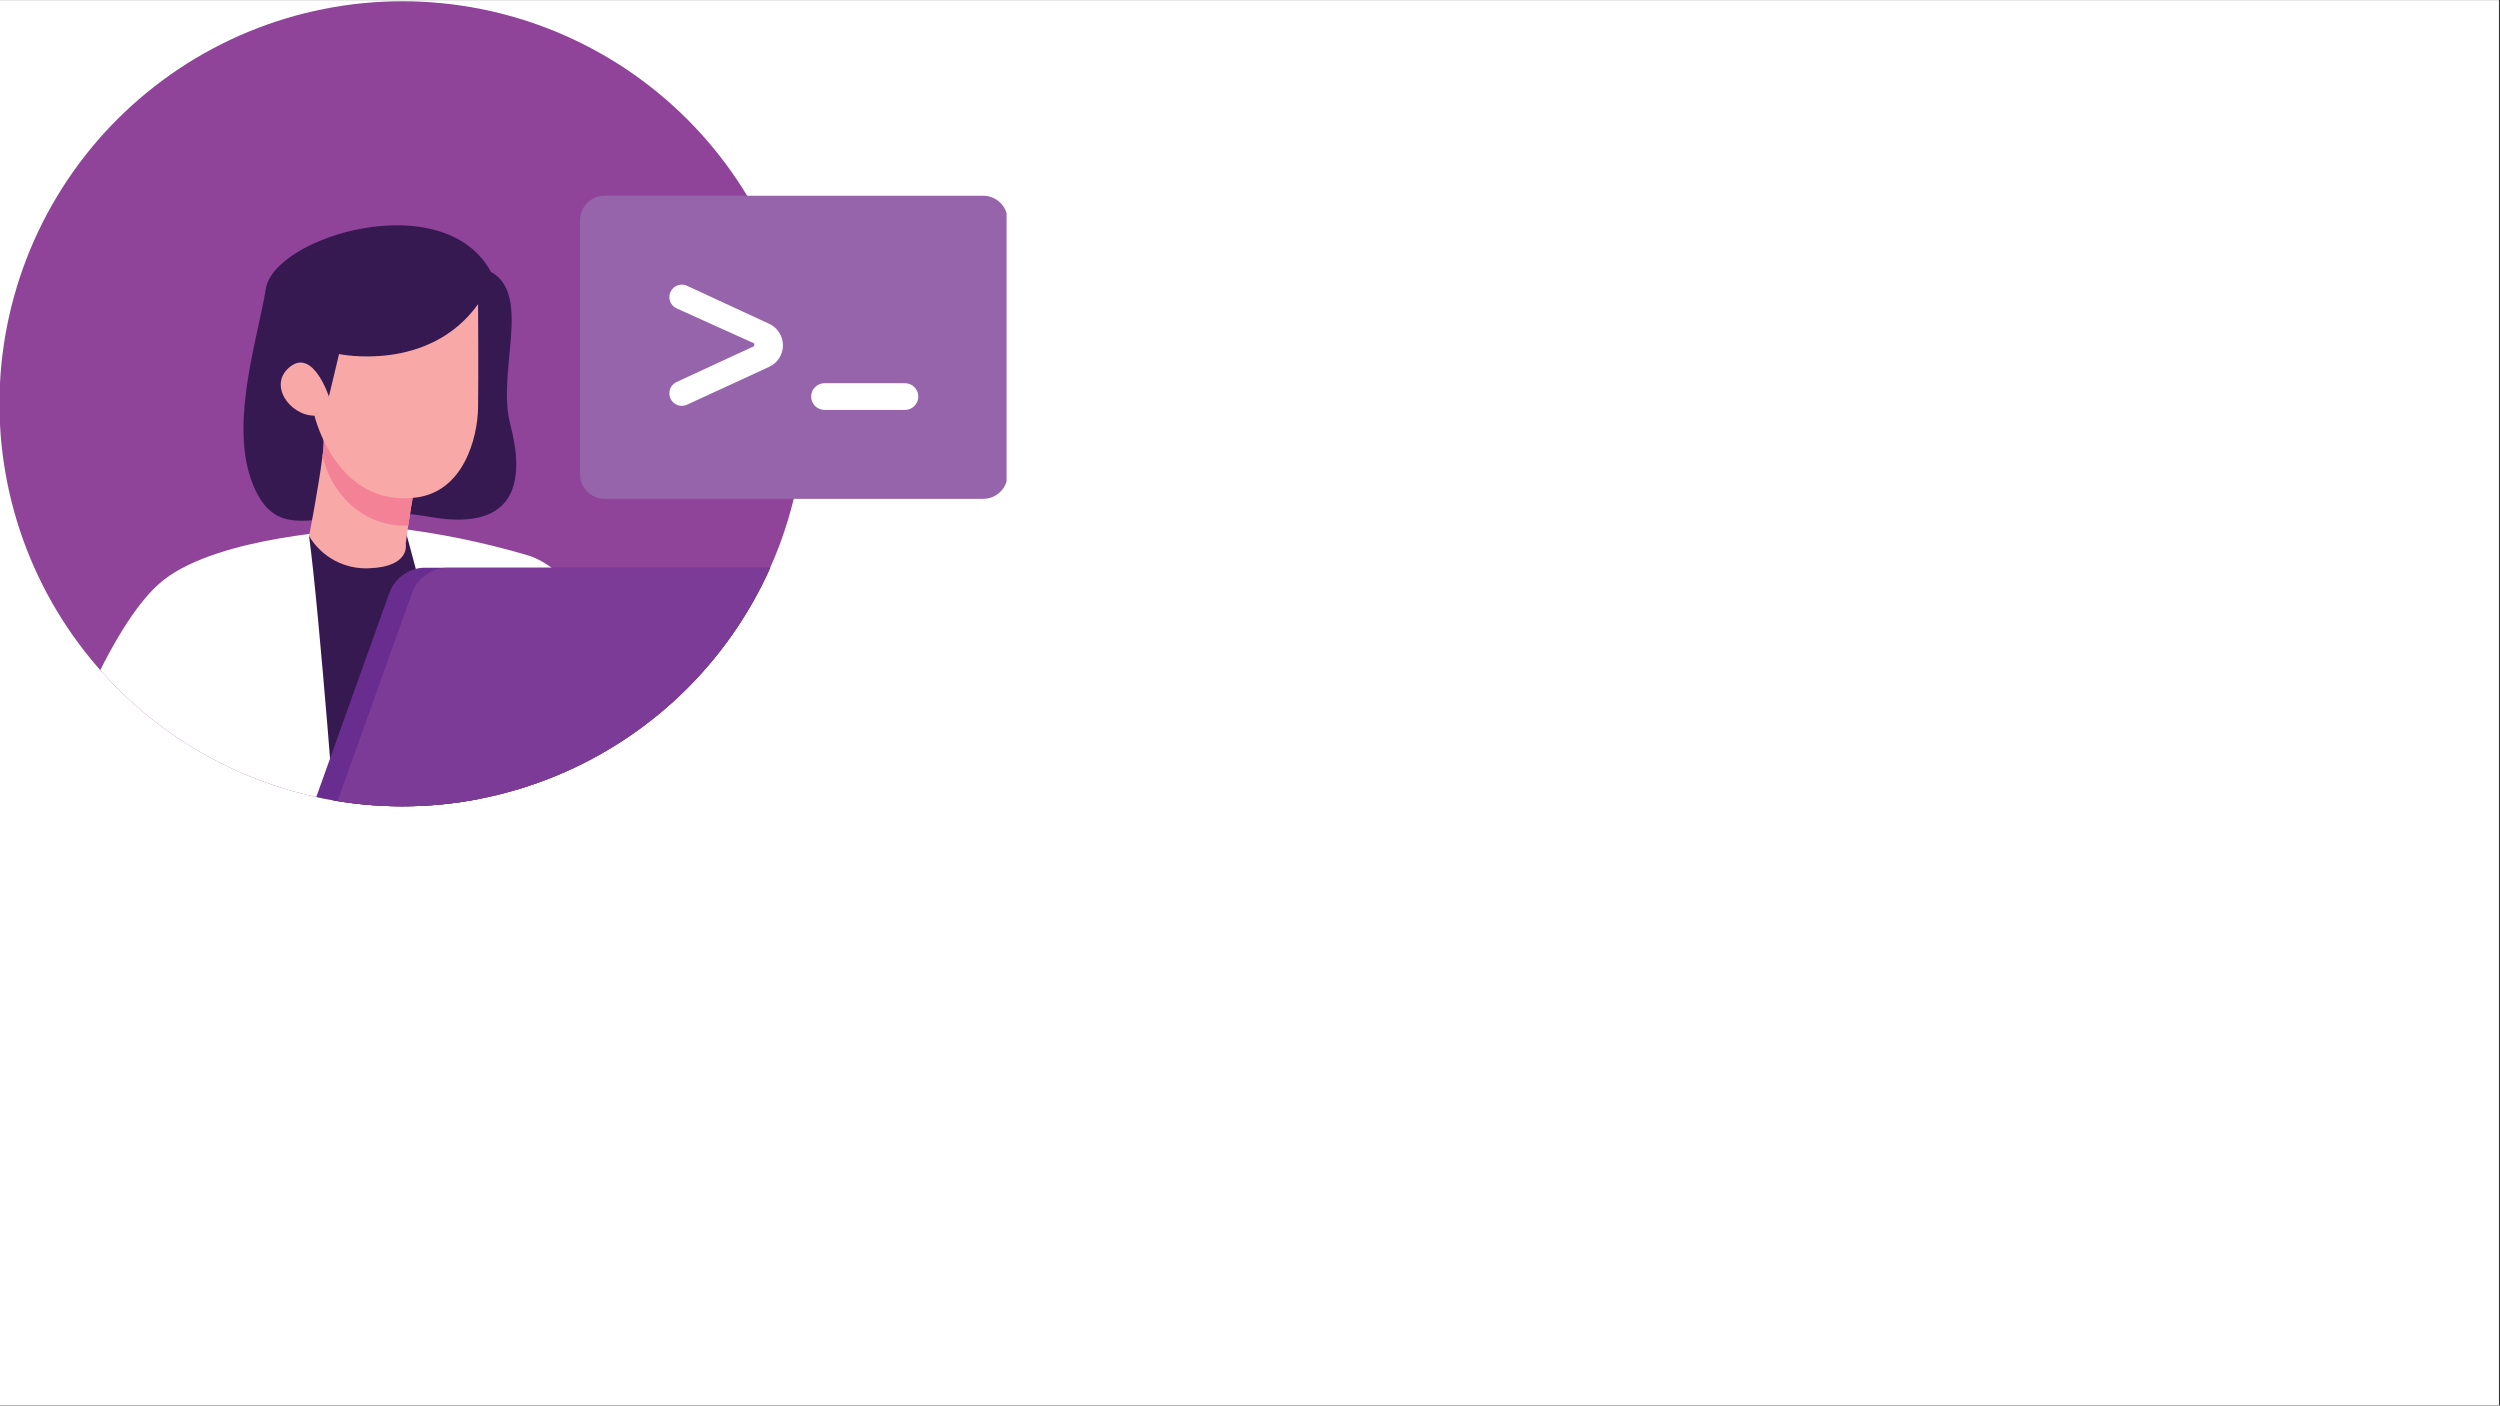 <svg xmlns="http://www.w3.org/2000/svg" xmlns:xlink="http://www.w3.org/1999/xlink" width="1366" zoomAndPan="magnify" viewBox="0 0 1024.5 576" height="768" preserveAspectRatio="xMidYMid meet" version="1.0"><rect x="0" y="0" width="1024.5" height="576" fill="#333333" stroke="none"/><defs><clipPath id="588f780f2d"><path d="M 0 0.141 L 1024 0.141 L 1024 575.859 L 0 575.859 Z M 0 0.141 " clip-rule="nonzero"/></clipPath><clipPath id="6ea9640445"><path d="M 0 0.512 L 330 0.512 L 330 330.891 L 0 330.891 Z M 0 0.512 " clip-rule="nonzero"/></clipPath><clipPath id="d26a07e6d8"><path d="M -0.223 165.473 C -0.223 160.07 0.039 154.68 0.57 149.305 C 1.102 143.926 1.895 138.59 2.949 133.289 C 4.004 127.992 5.316 122.758 6.883 117.586 C 8.453 112.418 10.273 107.336 12.344 102.344 C 14.41 97.355 16.719 92.477 19.27 87.711 C 21.816 82.945 24.594 78.316 27.598 73.824 C 30.602 69.336 33.816 65 37.246 60.824 C 40.676 56.648 44.305 52.648 48.125 48.828 C 51.949 45.008 55.949 41.387 60.129 37.957 C 64.309 34.531 68.648 31.316 73.145 28.312 C 77.637 25.312 82.27 22.539 87.039 19.992 C 91.805 17.445 96.688 15.137 101.684 13.07 C 106.68 11.004 111.762 9.184 116.938 7.617 C 122.109 6.047 127.348 4.738 132.652 3.684 C 137.953 2.629 143.297 1.836 148.676 1.309 C 154.055 0.777 159.449 0.512 164.855 0.512 C 170.262 0.512 175.656 0.777 181.039 1.309 C 186.418 1.836 191.758 2.629 197.062 3.684 C 202.363 4.738 207.602 6.047 212.777 7.617 C 217.949 9.184 223.035 11.004 228.031 13.07 C 233.023 15.137 237.906 17.445 242.676 19.992 C 247.441 22.539 252.074 25.312 256.57 28.312 C 261.066 31.316 265.402 34.531 269.582 37.957 C 273.762 41.387 277.762 45.008 281.586 48.828 C 285.41 52.648 289.035 56.648 292.465 60.824 C 295.895 65 299.113 69.336 302.117 73.824 C 305.121 78.316 307.895 82.945 310.445 87.711 C 312.992 92.477 315.301 97.355 317.371 102.344 C 319.441 107.336 321.258 112.418 322.828 117.586 C 324.398 122.758 325.711 127.992 326.766 133.289 C 327.82 138.59 328.613 143.926 329.141 149.305 C 329.672 154.68 329.938 160.07 329.938 165.473 C 329.938 170.875 329.672 176.266 329.141 181.641 C 328.613 187.02 327.82 192.355 326.766 197.656 C 325.711 202.953 324.398 208.188 322.828 213.359 C 321.258 218.527 319.441 223.609 317.371 228.598 C 315.301 233.59 312.992 238.469 310.445 243.234 C 307.895 248 305.121 252.625 302.117 257.117 C 299.113 261.609 295.895 265.945 292.465 270.121 C 289.035 274.297 285.41 278.297 281.586 282.117 C 277.762 285.938 273.762 289.559 269.582 292.988 C 265.402 296.414 261.066 299.629 256.57 302.629 C 252.074 305.633 247.441 308.406 242.676 310.953 C 237.906 313.5 233.023 315.809 228.031 317.875 C 223.035 319.941 217.949 321.762 212.777 323.328 C 207.602 324.898 202.363 326.207 197.062 327.262 C 191.758 328.316 186.418 329.109 181.039 329.637 C 175.656 330.168 170.262 330.43 164.855 330.43 C 159.449 330.43 154.055 330.168 148.676 329.637 C 143.297 329.109 137.953 328.316 132.652 327.262 C 127.348 326.207 122.109 324.898 116.938 323.328 C 111.762 321.762 106.68 319.941 101.684 317.875 C 96.688 315.809 91.805 313.5 87.039 310.953 C 82.27 308.406 77.637 305.633 73.145 302.629 C 68.648 299.629 64.309 296.414 60.129 292.988 C 55.949 289.559 51.949 285.938 48.125 282.117 C 44.305 278.297 40.676 274.297 37.246 270.121 C 33.816 265.945 30.602 261.609 27.598 257.117 C 24.594 252.625 21.816 248 19.27 243.234 C 16.719 238.469 14.41 233.59 12.344 228.598 C 10.273 223.609 8.453 218.527 6.883 213.359 C 5.316 208.188 4.004 202.953 2.949 197.656 C 1.895 192.355 1.102 187.02 0.57 181.641 C 0.039 176.266 -0.223 170.875 -0.223 165.473 Z M -0.223 165.473 " clip-rule="nonzero"/></clipPath><clipPath id="4c3d1637ee"><path d="M 22 216 L 285 216 L 285 330.891 L 22 330.891 Z M 22 216 " clip-rule="nonzero"/></clipPath><clipPath id="f17a995092"><path d="M -0.223 165.473 C -0.223 160.07 0.039 154.68 0.57 149.305 C 1.102 143.926 1.895 138.59 2.949 133.289 C 4.004 127.992 5.316 122.758 6.883 117.586 C 8.453 112.418 10.273 107.336 12.344 102.344 C 14.41 97.355 16.719 92.477 19.27 87.711 C 21.816 82.945 24.594 78.316 27.598 73.824 C 30.602 69.336 33.816 65 37.246 60.824 C 40.676 56.648 44.305 52.648 48.125 48.828 C 51.949 45.008 55.949 41.387 60.129 37.957 C 64.309 34.531 68.648 31.316 73.145 28.312 C 77.637 25.312 82.27 22.539 87.039 19.992 C 91.805 17.445 96.688 15.137 101.684 13.07 C 106.68 11.004 111.762 9.184 116.938 7.617 C 122.109 6.047 127.348 4.738 132.652 3.684 C 137.953 2.629 143.297 1.836 148.676 1.309 C 154.055 0.777 159.449 0.512 164.855 0.512 C 170.262 0.512 175.656 0.777 181.039 1.309 C 186.418 1.836 191.758 2.629 197.062 3.684 C 202.363 4.738 207.602 6.047 212.777 7.617 C 217.949 9.184 223.035 11.004 228.031 13.07 C 233.023 15.137 237.906 17.445 242.676 19.992 C 247.441 22.539 252.074 25.312 256.57 28.312 C 261.066 31.316 265.402 34.531 269.582 37.957 C 273.762 41.387 277.762 45.008 281.586 48.828 C 285.41 52.648 289.035 56.648 292.465 60.824 C 295.895 65 299.113 69.336 302.117 73.824 C 305.121 78.316 307.895 82.945 310.445 87.711 C 312.992 92.477 315.301 97.355 317.371 102.344 C 319.441 107.336 321.258 112.418 322.828 117.586 C 324.398 122.758 325.711 127.992 326.766 133.289 C 327.82 138.59 328.613 143.926 329.141 149.305 C 329.672 154.68 329.938 160.07 329.938 165.473 C 329.938 170.875 329.672 176.266 329.141 181.641 C 328.613 187.02 327.82 192.355 326.766 197.656 C 325.711 202.953 324.398 208.188 322.828 213.359 C 321.258 218.527 319.441 223.609 317.371 228.598 C 315.301 233.59 312.992 238.469 310.445 243.234 C 307.895 248 305.121 252.625 302.117 257.117 C 299.113 261.609 295.895 265.945 292.465 270.121 C 289.035 274.297 285.41 278.297 281.586 282.117 C 277.762 285.938 273.762 289.559 269.582 292.988 C 265.402 296.414 261.066 299.629 256.57 302.629 C 252.074 305.633 247.441 308.406 242.676 310.953 C 237.906 313.5 233.023 315.809 228.031 317.875 C 223.035 319.941 217.949 321.762 212.777 323.328 C 207.602 324.898 202.363 326.207 197.062 327.262 C 191.758 328.316 186.418 329.109 181.039 329.637 C 175.656 330.168 170.262 330.43 164.855 330.43 C 159.449 330.43 154.055 330.168 148.676 329.637 C 143.297 329.109 137.953 328.316 132.652 327.262 C 127.348 326.207 122.109 324.898 116.938 323.328 C 111.762 321.762 106.68 319.941 101.684 317.875 C 96.688 315.809 91.805 313.5 87.039 310.953 C 82.27 308.406 77.637 305.633 73.145 302.629 C 68.648 299.629 64.309 296.414 60.129 292.988 C 55.949 289.559 51.949 285.938 48.125 282.117 C 44.305 278.297 40.676 274.297 37.246 270.121 C 33.816 265.945 30.602 261.609 27.598 257.117 C 24.594 252.625 21.816 248 19.27 243.234 C 16.719 238.469 14.41 233.59 12.344 228.598 C 10.273 223.609 8.453 218.527 6.883 213.359 C 5.316 208.188 4.004 202.953 2.949 197.656 C 1.895 192.355 1.102 187.02 0.57 181.641 C 0.039 176.266 -0.223 170.875 -0.223 165.473 Z M -0.223 165.473 " clip-rule="nonzero"/></clipPath><clipPath id="3801ec6dd7"><path d="M 126 212 L 203 212 L 203 330.891 L 126 330.891 Z M 126 212 " clip-rule="nonzero"/></clipPath><clipPath id="af48172dc9"><path d="M -0.223 165.473 C -0.223 160.07 0.039 154.68 0.57 149.305 C 1.102 143.926 1.895 138.59 2.949 133.289 C 4.004 127.992 5.316 122.758 6.883 117.586 C 8.453 112.418 10.273 107.336 12.344 102.344 C 14.41 97.355 16.719 92.477 19.27 87.711 C 21.816 82.945 24.594 78.316 27.598 73.824 C 30.602 69.336 33.816 65 37.246 60.824 C 40.676 56.648 44.305 52.648 48.125 48.828 C 51.949 45.008 55.949 41.387 60.129 37.957 C 64.309 34.531 68.648 31.316 73.145 28.312 C 77.637 25.312 82.27 22.539 87.039 19.992 C 91.805 17.445 96.688 15.137 101.684 13.07 C 106.68 11.004 111.762 9.184 116.938 7.617 C 122.109 6.047 127.348 4.738 132.652 3.684 C 137.953 2.629 143.297 1.836 148.676 1.309 C 154.055 0.777 159.449 0.512 164.855 0.512 C 170.262 0.512 175.656 0.777 181.039 1.309 C 186.418 1.836 191.758 2.629 197.062 3.684 C 202.363 4.738 207.602 6.047 212.777 7.617 C 217.949 9.184 223.035 11.004 228.031 13.07 C 233.023 15.137 237.906 17.445 242.676 19.992 C 247.441 22.539 252.074 25.312 256.57 28.312 C 261.066 31.316 265.402 34.531 269.582 37.957 C 273.762 41.387 277.762 45.008 281.586 48.828 C 285.41 52.648 289.035 56.648 292.465 60.824 C 295.895 65 299.113 69.336 302.117 73.824 C 305.121 78.316 307.895 82.945 310.445 87.711 C 312.992 92.477 315.301 97.355 317.371 102.344 C 319.441 107.336 321.258 112.418 322.828 117.586 C 324.398 122.758 325.711 127.992 326.766 133.289 C 327.82 138.59 328.613 143.926 329.141 149.305 C 329.672 154.68 329.938 160.07 329.938 165.473 C 329.938 170.875 329.672 176.266 329.141 181.641 C 328.613 187.02 327.82 192.355 326.766 197.656 C 325.711 202.953 324.398 208.188 322.828 213.359 C 321.258 218.527 319.441 223.609 317.371 228.598 C 315.301 233.59 312.992 238.469 310.445 243.234 C 307.895 248 305.121 252.625 302.117 257.117 C 299.113 261.609 295.895 265.945 292.465 270.121 C 289.035 274.297 285.41 278.297 281.586 282.117 C 277.762 285.938 273.762 289.559 269.582 292.988 C 265.402 296.414 261.066 299.629 256.57 302.629 C 252.074 305.633 247.441 308.406 242.676 310.953 C 237.906 313.5 233.023 315.809 228.031 317.875 C 223.035 319.941 217.949 321.762 212.777 323.328 C 207.602 324.898 202.363 326.207 197.062 327.262 C 191.758 328.316 186.418 329.109 181.039 329.637 C 175.656 330.168 170.262 330.43 164.855 330.43 C 159.449 330.43 154.055 330.168 148.676 329.637 C 143.297 329.109 137.953 328.316 132.652 327.262 C 127.348 326.207 122.109 324.898 116.938 323.328 C 111.762 321.762 106.68 319.941 101.684 317.875 C 96.688 315.809 91.805 313.5 87.039 310.953 C 82.27 308.406 77.637 305.633 73.145 302.629 C 68.648 299.629 64.309 296.414 60.129 292.988 C 55.949 289.559 51.949 285.938 48.125 282.117 C 44.305 278.297 40.676 274.297 37.246 270.121 C 33.816 265.945 30.602 261.609 27.598 257.117 C 24.594 252.625 21.816 248 19.27 243.234 C 16.719 238.469 14.41 233.59 12.344 228.598 C 10.273 223.609 8.453 218.527 6.883 213.359 C 5.316 208.188 4.004 202.953 2.949 197.656 C 1.895 192.355 1.102 187.02 0.57 181.641 C 0.039 176.266 -0.223 170.875 -0.223 165.473 Z M -0.223 165.473 " clip-rule="nonzero"/></clipPath><clipPath id="3d49fbf107"><path d="M 99 92 L 212 92 L 212 214 L 99 214 Z M 99 92 " clip-rule="nonzero"/></clipPath><clipPath id="612a201881"><path d="M -0.223 165.473 C -0.223 160.07 0.039 154.68 0.57 149.305 C 1.102 143.926 1.895 138.59 2.949 133.289 C 4.004 127.992 5.316 122.758 6.883 117.586 C 8.453 112.418 10.273 107.336 12.344 102.344 C 14.41 97.355 16.719 92.477 19.27 87.711 C 21.816 82.945 24.594 78.316 27.598 73.824 C 30.602 69.336 33.816 65 37.246 60.824 C 40.676 56.648 44.305 52.648 48.125 48.828 C 51.949 45.008 55.949 41.387 60.129 37.957 C 64.309 34.531 68.648 31.316 73.145 28.312 C 77.637 25.312 82.27 22.539 87.039 19.992 C 91.805 17.445 96.688 15.137 101.684 13.07 C 106.68 11.004 111.762 9.184 116.938 7.617 C 122.109 6.047 127.348 4.738 132.652 3.684 C 137.953 2.629 143.297 1.836 148.676 1.309 C 154.055 0.777 159.449 0.512 164.855 0.512 C 170.262 0.512 175.656 0.777 181.039 1.309 C 186.418 1.836 191.758 2.629 197.062 3.684 C 202.363 4.738 207.602 6.047 212.777 7.617 C 217.949 9.184 223.035 11.004 228.031 13.07 C 233.023 15.137 237.906 17.445 242.676 19.992 C 247.441 22.539 252.074 25.312 256.57 28.312 C 261.066 31.316 265.402 34.531 269.582 37.957 C 273.762 41.387 277.762 45.008 281.586 48.828 C 285.41 52.648 289.035 56.648 292.465 60.824 C 295.895 65 299.113 69.336 302.117 73.824 C 305.121 78.316 307.895 82.945 310.445 87.711 C 312.992 92.477 315.301 97.355 317.371 102.344 C 319.441 107.336 321.258 112.418 322.828 117.586 C 324.398 122.758 325.711 127.992 326.766 133.289 C 327.82 138.59 328.613 143.926 329.141 149.305 C 329.672 154.68 329.938 160.07 329.938 165.473 C 329.938 170.875 329.672 176.266 329.141 181.641 C 328.613 187.02 327.82 192.355 326.766 197.656 C 325.711 202.953 324.398 208.188 322.828 213.359 C 321.258 218.527 319.441 223.609 317.371 228.598 C 315.301 233.59 312.992 238.469 310.445 243.234 C 307.895 248 305.121 252.625 302.117 257.117 C 299.113 261.609 295.895 265.945 292.465 270.121 C 289.035 274.297 285.41 278.297 281.586 282.117 C 277.762 285.938 273.762 289.559 269.582 292.988 C 265.402 296.414 261.066 299.629 256.57 302.629 C 252.074 305.633 247.441 308.406 242.676 310.953 C 237.906 313.5 233.023 315.809 228.031 317.875 C 223.035 319.941 217.949 321.762 212.777 323.328 C 207.602 324.898 202.363 326.207 197.062 327.262 C 191.758 328.316 186.418 329.109 181.039 329.637 C 175.656 330.168 170.262 330.43 164.855 330.43 C 159.449 330.43 154.055 330.168 148.676 329.637 C 143.297 329.109 137.953 328.316 132.652 327.262 C 127.348 326.207 122.109 324.898 116.938 323.328 C 111.762 321.762 106.68 319.941 101.684 317.875 C 96.688 315.809 91.805 313.5 87.039 310.953 C 82.27 308.406 77.637 305.633 73.145 302.629 C 68.648 299.629 64.309 296.414 60.129 292.988 C 55.949 289.559 51.949 285.938 48.125 282.117 C 44.305 278.297 40.676 274.297 37.246 270.121 C 33.816 265.945 30.602 261.609 27.598 257.117 C 24.594 252.625 21.816 248 19.27 243.234 C 16.719 238.469 14.41 233.59 12.344 228.598 C 10.273 223.609 8.453 218.527 6.883 213.359 C 5.316 208.188 4.004 202.953 2.949 197.656 C 1.895 192.355 1.102 187.02 0.57 181.641 C 0.039 176.266 -0.223 170.875 -0.223 165.473 Z M -0.223 165.473 " clip-rule="nonzero"/></clipPath><clipPath id="ec4a988a38"><path d="M 126 175 L 174 175 L 174 233 L 126 233 Z M 126 175 " clip-rule="nonzero"/></clipPath><clipPath id="af6767a6e4"><path d="M -0.223 165.473 C -0.223 160.07 0.039 154.68 0.57 149.305 C 1.102 143.926 1.895 138.59 2.949 133.289 C 4.004 127.992 5.316 122.758 6.883 117.586 C 8.453 112.418 10.273 107.336 12.344 102.344 C 14.41 97.355 16.719 92.477 19.27 87.711 C 21.816 82.945 24.594 78.316 27.598 73.824 C 30.602 69.336 33.816 65 37.246 60.824 C 40.676 56.648 44.305 52.648 48.125 48.828 C 51.949 45.008 55.949 41.387 60.129 37.957 C 64.309 34.531 68.648 31.316 73.145 28.312 C 77.637 25.312 82.27 22.539 87.039 19.992 C 91.805 17.445 96.688 15.137 101.684 13.07 C 106.68 11.004 111.762 9.184 116.938 7.617 C 122.109 6.047 127.348 4.738 132.652 3.684 C 137.953 2.629 143.297 1.836 148.676 1.309 C 154.055 0.777 159.449 0.512 164.855 0.512 C 170.262 0.512 175.656 0.777 181.039 1.309 C 186.418 1.836 191.758 2.629 197.062 3.684 C 202.363 4.738 207.602 6.047 212.777 7.617 C 217.949 9.184 223.035 11.004 228.031 13.07 C 233.023 15.137 237.906 17.445 242.676 19.992 C 247.441 22.539 252.074 25.312 256.57 28.312 C 261.066 31.316 265.402 34.531 269.582 37.957 C 273.762 41.387 277.762 45.008 281.586 48.828 C 285.41 52.648 289.035 56.648 292.465 60.824 C 295.895 65 299.113 69.336 302.117 73.824 C 305.121 78.316 307.895 82.945 310.445 87.711 C 312.992 92.477 315.301 97.355 317.371 102.344 C 319.441 107.336 321.258 112.418 322.828 117.586 C 324.398 122.758 325.711 127.992 326.766 133.289 C 327.82 138.59 328.613 143.926 329.141 149.305 C 329.672 154.68 329.938 160.07 329.938 165.473 C 329.938 170.875 329.672 176.266 329.141 181.641 C 328.613 187.02 327.82 192.355 326.766 197.656 C 325.711 202.953 324.398 208.188 322.828 213.359 C 321.258 218.527 319.441 223.609 317.371 228.598 C 315.301 233.59 312.992 238.469 310.445 243.234 C 307.895 248 305.121 252.625 302.117 257.117 C 299.113 261.609 295.895 265.945 292.465 270.121 C 289.035 274.297 285.41 278.297 281.586 282.117 C 277.762 285.938 273.762 289.559 269.582 292.988 C 265.402 296.414 261.066 299.629 256.57 302.629 C 252.074 305.633 247.441 308.406 242.676 310.953 C 237.906 313.5 233.023 315.809 228.031 317.875 C 223.035 319.941 217.949 321.762 212.777 323.328 C 207.602 324.898 202.363 326.207 197.062 327.262 C 191.758 328.316 186.418 329.109 181.039 329.637 C 175.656 330.168 170.262 330.43 164.855 330.43 C 159.449 330.43 154.055 330.168 148.676 329.637 C 143.297 329.109 137.953 328.316 132.652 327.262 C 127.348 326.207 122.109 324.898 116.938 323.328 C 111.762 321.762 106.68 319.941 101.684 317.875 C 96.688 315.809 91.805 313.5 87.039 310.953 C 82.27 308.406 77.637 305.633 73.145 302.629 C 68.648 299.629 64.309 296.414 60.129 292.988 C 55.949 289.559 51.949 285.938 48.125 282.117 C 44.305 278.297 40.676 274.297 37.246 270.121 C 33.816 265.945 30.602 261.609 27.598 257.117 C 24.594 252.625 21.816 248 19.27 243.234 C 16.719 238.469 14.41 233.59 12.344 228.598 C 10.273 223.609 8.453 218.527 6.883 213.359 C 5.316 208.188 4.004 202.953 2.949 197.656 C 1.895 192.355 1.102 187.02 0.57 181.641 C 0.039 176.266 -0.223 170.875 -0.223 165.473 Z M -0.223 165.473 " clip-rule="nonzero"/></clipPath><clipPath id="0028dfd892"><path d="M 132 175 L 174 175 L 174 216 L 132 216 Z M 132 175 " clip-rule="nonzero"/></clipPath><clipPath id="fcd2224371"><path d="M -0.223 165.473 C -0.223 160.07 0.039 154.68 0.57 149.305 C 1.102 143.926 1.895 138.59 2.949 133.289 C 4.004 127.992 5.316 122.758 6.883 117.586 C 8.453 112.418 10.273 107.336 12.344 102.344 C 14.41 97.355 16.719 92.477 19.27 87.711 C 21.816 82.945 24.594 78.316 27.598 73.824 C 30.602 69.336 33.816 65 37.246 60.824 C 40.676 56.648 44.305 52.648 48.125 48.828 C 51.949 45.008 55.949 41.387 60.129 37.957 C 64.309 34.531 68.648 31.316 73.145 28.312 C 77.637 25.312 82.27 22.539 87.039 19.992 C 91.805 17.445 96.688 15.137 101.684 13.07 C 106.68 11.004 111.762 9.184 116.938 7.617 C 122.109 6.047 127.348 4.738 132.652 3.684 C 137.953 2.629 143.297 1.836 148.676 1.309 C 154.055 0.777 159.449 0.512 164.855 0.512 C 170.262 0.512 175.656 0.777 181.039 1.309 C 186.418 1.836 191.758 2.629 197.062 3.684 C 202.363 4.738 207.602 6.047 212.777 7.617 C 217.949 9.184 223.035 11.004 228.031 13.07 C 233.023 15.137 237.906 17.445 242.676 19.992 C 247.441 22.539 252.074 25.312 256.57 28.312 C 261.066 31.316 265.402 34.531 269.582 37.957 C 273.762 41.387 277.762 45.008 281.586 48.828 C 285.41 52.648 289.035 56.648 292.465 60.824 C 295.895 65 299.113 69.336 302.117 73.824 C 305.121 78.316 307.895 82.945 310.445 87.711 C 312.992 92.477 315.301 97.355 317.371 102.344 C 319.441 107.336 321.258 112.418 322.828 117.586 C 324.398 122.758 325.711 127.992 326.766 133.289 C 327.82 138.59 328.613 143.926 329.141 149.305 C 329.672 154.68 329.938 160.07 329.938 165.473 C 329.938 170.875 329.672 176.266 329.141 181.641 C 328.613 187.02 327.82 192.355 326.766 197.656 C 325.711 202.953 324.398 208.188 322.828 213.359 C 321.258 218.527 319.441 223.609 317.371 228.598 C 315.301 233.59 312.992 238.469 310.445 243.234 C 307.895 248 305.121 252.625 302.117 257.117 C 299.113 261.609 295.895 265.945 292.465 270.121 C 289.035 274.297 285.41 278.297 281.586 282.117 C 277.762 285.938 273.762 289.559 269.582 292.988 C 265.402 296.414 261.066 299.629 256.57 302.629 C 252.074 305.633 247.441 308.406 242.676 310.953 C 237.906 313.5 233.023 315.809 228.031 317.875 C 223.035 319.941 217.949 321.762 212.777 323.328 C 207.602 324.898 202.363 326.207 197.062 327.262 C 191.758 328.316 186.418 329.109 181.039 329.637 C 175.656 330.168 170.262 330.43 164.855 330.43 C 159.449 330.43 154.055 330.168 148.676 329.637 C 143.297 329.109 137.953 328.316 132.652 327.262 C 127.348 326.207 122.109 324.898 116.938 323.328 C 111.762 321.762 106.68 319.941 101.684 317.875 C 96.688 315.809 91.805 313.5 87.039 310.953 C 82.27 308.406 77.637 305.633 73.145 302.629 C 68.648 299.629 64.309 296.414 60.129 292.988 C 55.949 289.559 51.949 285.938 48.125 282.117 C 44.305 278.297 40.676 274.297 37.246 270.121 C 33.816 265.945 30.602 261.609 27.598 257.117 C 24.594 252.625 21.816 248 19.27 243.234 C 16.719 238.469 14.41 233.59 12.344 228.598 C 10.273 223.609 8.453 218.527 6.883 213.359 C 5.316 208.188 4.004 202.953 2.949 197.656 C 1.895 192.355 1.102 187.02 0.57 181.641 C 0.039 176.266 -0.223 170.875 -0.223 165.473 Z M -0.223 165.473 " clip-rule="nonzero"/></clipPath><clipPath id="166e76035d"><path d="M 115 124 L 196 124 L 196 205 L 115 205 Z M 115 124 " clip-rule="nonzero"/></clipPath><clipPath id="6ad0dcedae"><path d="M -0.223 165.473 C -0.223 160.07 0.039 154.68 0.57 149.305 C 1.102 143.926 1.895 138.59 2.949 133.289 C 4.004 127.992 5.316 122.758 6.883 117.586 C 8.453 112.418 10.273 107.336 12.344 102.344 C 14.41 97.355 16.719 92.477 19.27 87.711 C 21.816 82.945 24.594 78.316 27.598 73.824 C 30.602 69.336 33.816 65 37.246 60.824 C 40.676 56.648 44.305 52.648 48.125 48.828 C 51.949 45.008 55.949 41.387 60.129 37.957 C 64.309 34.531 68.648 31.316 73.145 28.312 C 77.637 25.312 82.27 22.539 87.039 19.992 C 91.805 17.445 96.688 15.137 101.684 13.07 C 106.68 11.004 111.762 9.184 116.938 7.617 C 122.109 6.047 127.348 4.738 132.652 3.684 C 137.953 2.629 143.297 1.836 148.676 1.309 C 154.055 0.777 159.449 0.512 164.855 0.512 C 170.262 0.512 175.656 0.777 181.039 1.309 C 186.418 1.836 191.758 2.629 197.062 3.684 C 202.363 4.738 207.602 6.047 212.777 7.617 C 217.949 9.184 223.035 11.004 228.031 13.07 C 233.023 15.137 237.906 17.445 242.676 19.992 C 247.441 22.539 252.074 25.312 256.57 28.312 C 261.066 31.316 265.402 34.531 269.582 37.957 C 273.762 41.387 277.762 45.008 281.586 48.828 C 285.41 52.648 289.035 56.648 292.465 60.824 C 295.895 65 299.113 69.336 302.117 73.824 C 305.121 78.316 307.895 82.945 310.445 87.711 C 312.992 92.477 315.301 97.355 317.371 102.344 C 319.441 107.336 321.258 112.418 322.828 117.586 C 324.398 122.758 325.711 127.992 326.766 133.289 C 327.82 138.59 328.613 143.926 329.141 149.305 C 329.672 154.68 329.938 160.07 329.938 165.473 C 329.938 170.875 329.672 176.266 329.141 181.641 C 328.613 187.02 327.82 192.355 326.766 197.656 C 325.711 202.953 324.398 208.188 322.828 213.359 C 321.258 218.527 319.441 223.609 317.371 228.598 C 315.301 233.59 312.992 238.469 310.445 243.234 C 307.895 248 305.121 252.625 302.117 257.117 C 299.113 261.609 295.895 265.945 292.465 270.121 C 289.035 274.297 285.41 278.297 281.586 282.117 C 277.762 285.938 273.762 289.559 269.582 292.988 C 265.402 296.414 261.066 299.629 256.57 302.629 C 252.074 305.633 247.441 308.406 242.676 310.953 C 237.906 313.5 233.023 315.809 228.031 317.875 C 223.035 319.941 217.949 321.762 212.777 323.328 C 207.602 324.898 202.363 326.207 197.062 327.262 C 191.758 328.316 186.418 329.109 181.039 329.637 C 175.656 330.168 170.262 330.43 164.855 330.43 C 159.449 330.43 154.055 330.168 148.676 329.637 C 143.297 329.109 137.953 328.316 132.652 327.262 C 127.348 326.207 122.109 324.898 116.938 323.328 C 111.762 321.762 106.68 319.941 101.684 317.875 C 96.688 315.809 91.805 313.5 87.039 310.953 C 82.27 308.406 77.637 305.633 73.145 302.629 C 68.648 299.629 64.309 296.414 60.129 292.988 C 55.949 289.559 51.949 285.938 48.125 282.117 C 44.305 278.297 40.676 274.297 37.246 270.121 C 33.816 265.945 30.602 261.609 27.598 257.117 C 24.594 252.625 21.816 248 19.27 243.234 C 16.719 238.469 14.41 233.59 12.344 228.598 C 10.273 223.609 8.453 218.527 6.883 213.359 C 5.316 208.188 4.004 202.953 2.949 197.656 C 1.895 192.355 1.102 187.02 0.57 181.641 C 0.039 176.266 -0.223 170.875 -0.223 165.473 Z M -0.223 165.473 " clip-rule="nonzero"/></clipPath><clipPath id="fc94c7f37c"><path d="M 120 232 L 330 232 L 330 330.891 L 120 330.891 Z M 120 232 " clip-rule="nonzero"/></clipPath><clipPath id="e7a05d2c61"><path d="M -0.223 165.473 C -0.223 160.07 0.039 154.68 0.57 149.305 C 1.102 143.926 1.895 138.59 2.949 133.289 C 4.004 127.992 5.316 122.758 6.883 117.586 C 8.453 112.418 10.273 107.336 12.344 102.344 C 14.41 97.355 16.719 92.477 19.27 87.711 C 21.816 82.945 24.594 78.316 27.598 73.824 C 30.602 69.336 33.816 65 37.246 60.824 C 40.676 56.648 44.305 52.648 48.125 48.828 C 51.949 45.008 55.949 41.387 60.129 37.957 C 64.309 34.531 68.648 31.316 73.145 28.312 C 77.637 25.312 82.27 22.539 87.039 19.992 C 91.805 17.445 96.688 15.137 101.684 13.07 C 106.68 11.004 111.762 9.184 116.938 7.617 C 122.109 6.047 127.348 4.738 132.652 3.684 C 137.953 2.629 143.297 1.836 148.676 1.309 C 154.055 0.777 159.449 0.512 164.855 0.512 C 170.262 0.512 175.656 0.777 181.039 1.309 C 186.418 1.836 191.758 2.629 197.062 3.684 C 202.363 4.738 207.602 6.047 212.777 7.617 C 217.949 9.184 223.035 11.004 228.031 13.07 C 233.023 15.137 237.906 17.445 242.676 19.992 C 247.441 22.539 252.074 25.312 256.57 28.312 C 261.066 31.316 265.402 34.531 269.582 37.957 C 273.762 41.387 277.762 45.008 281.586 48.828 C 285.41 52.648 289.035 56.648 292.465 60.824 C 295.895 65 299.113 69.336 302.117 73.824 C 305.121 78.316 307.895 82.945 310.445 87.711 C 312.992 92.477 315.301 97.355 317.371 102.344 C 319.441 107.336 321.258 112.418 322.828 117.586 C 324.398 122.758 325.711 127.992 326.766 133.289 C 327.82 138.59 328.613 143.926 329.141 149.305 C 329.672 154.68 329.938 160.07 329.938 165.473 C 329.938 170.875 329.672 176.266 329.141 181.641 C 328.613 187.02 327.82 192.355 326.766 197.656 C 325.711 202.953 324.398 208.188 322.828 213.359 C 321.258 218.527 319.441 223.609 317.371 228.598 C 315.301 233.59 312.992 238.469 310.445 243.234 C 307.895 248 305.121 252.625 302.117 257.117 C 299.113 261.609 295.895 265.945 292.465 270.121 C 289.035 274.297 285.41 278.297 281.586 282.117 C 277.762 285.938 273.762 289.559 269.582 292.988 C 265.402 296.414 261.066 299.629 256.57 302.629 C 252.074 305.633 247.441 308.406 242.676 310.953 C 237.906 313.5 233.023 315.809 228.031 317.875 C 223.035 319.941 217.949 321.762 212.777 323.328 C 207.602 324.898 202.363 326.207 197.062 327.262 C 191.758 328.316 186.418 329.109 181.039 329.637 C 175.656 330.168 170.262 330.43 164.855 330.43 C 159.449 330.43 154.055 330.168 148.676 329.637 C 143.297 329.109 137.953 328.316 132.652 327.262 C 127.348 326.207 122.109 324.898 116.938 323.328 C 111.762 321.762 106.68 319.941 101.684 317.875 C 96.688 315.809 91.805 313.5 87.039 310.953 C 82.27 308.406 77.637 305.633 73.145 302.629 C 68.648 299.629 64.309 296.414 60.129 292.988 C 55.949 289.559 51.949 285.938 48.125 282.117 C 44.305 278.297 40.676 274.297 37.246 270.121 C 33.816 265.945 30.602 261.609 27.598 257.117 C 24.594 252.625 21.816 248 19.27 243.234 C 16.719 238.469 14.41 233.59 12.344 228.598 C 10.273 223.609 8.453 218.527 6.883 213.359 C 5.316 208.188 4.004 202.953 2.949 197.656 C 1.895 192.355 1.102 187.02 0.57 181.641 C 0.039 176.266 -0.223 170.875 -0.223 165.473 Z M -0.223 165.473 " clip-rule="nonzero"/></clipPath><clipPath id="434bcc0258"><path d="M 129 232 L 330 232 L 330 330.891 L 129 330.891 Z M 129 232 " clip-rule="nonzero"/></clipPath><clipPath id="8b0696ba43"><path d="M -0.223 165.473 C -0.223 160.07 0.039 154.68 0.57 149.305 C 1.102 143.926 1.895 138.59 2.949 133.289 C 4.004 127.992 5.316 122.758 6.883 117.586 C 8.453 112.418 10.273 107.336 12.344 102.344 C 14.41 97.355 16.719 92.477 19.27 87.711 C 21.816 82.945 24.594 78.316 27.598 73.824 C 30.602 69.336 33.816 65 37.246 60.824 C 40.676 56.648 44.305 52.648 48.125 48.828 C 51.949 45.008 55.949 41.387 60.129 37.957 C 64.309 34.531 68.648 31.316 73.145 28.312 C 77.637 25.312 82.27 22.539 87.039 19.992 C 91.805 17.445 96.688 15.137 101.684 13.07 C 106.68 11.004 111.762 9.184 116.938 7.617 C 122.109 6.047 127.348 4.738 132.652 3.684 C 137.953 2.629 143.297 1.836 148.676 1.309 C 154.055 0.777 159.449 0.512 164.855 0.512 C 170.262 0.512 175.656 0.777 181.039 1.309 C 186.418 1.836 191.758 2.629 197.062 3.684 C 202.363 4.738 207.602 6.047 212.777 7.617 C 217.949 9.184 223.035 11.004 228.031 13.07 C 233.023 15.137 237.906 17.445 242.676 19.992 C 247.441 22.539 252.074 25.312 256.57 28.312 C 261.066 31.316 265.402 34.531 269.582 37.957 C 273.762 41.387 277.762 45.008 281.586 48.828 C 285.41 52.648 289.035 56.648 292.465 60.824 C 295.895 65 299.113 69.336 302.117 73.824 C 305.121 78.316 307.895 82.945 310.445 87.711 C 312.992 92.477 315.301 97.355 317.371 102.344 C 319.441 107.336 321.258 112.418 322.828 117.586 C 324.398 122.758 325.711 127.992 326.766 133.289 C 327.82 138.59 328.613 143.926 329.141 149.305 C 329.672 154.68 329.938 160.07 329.938 165.473 C 329.938 170.875 329.672 176.266 329.141 181.641 C 328.613 187.02 327.82 192.355 326.766 197.656 C 325.711 202.953 324.398 208.188 322.828 213.359 C 321.258 218.527 319.441 223.609 317.371 228.598 C 315.301 233.59 312.992 238.469 310.445 243.234 C 307.895 248 305.121 252.625 302.117 257.117 C 299.113 261.609 295.895 265.945 292.465 270.121 C 289.035 274.297 285.41 278.297 281.586 282.117 C 277.762 285.938 273.762 289.559 269.582 292.988 C 265.402 296.414 261.066 299.629 256.57 302.629 C 252.074 305.633 247.441 308.406 242.676 310.953 C 237.906 313.5 233.023 315.809 228.031 317.875 C 223.035 319.941 217.949 321.762 212.777 323.328 C 207.602 324.898 202.363 326.207 197.062 327.262 C 191.758 328.316 186.418 329.109 181.039 329.637 C 175.656 330.168 170.262 330.43 164.855 330.43 C 159.449 330.43 154.055 330.168 148.676 329.637 C 143.297 329.109 137.953 328.316 132.652 327.262 C 127.348 326.207 122.109 324.898 116.938 323.328 C 111.762 321.762 106.68 319.941 101.684 317.875 C 96.688 315.809 91.805 313.5 87.039 310.953 C 82.27 308.406 77.637 305.633 73.145 302.629 C 68.648 299.629 64.309 296.414 60.129 292.988 C 55.949 289.559 51.949 285.938 48.125 282.117 C 44.305 278.297 40.676 274.297 37.246 270.121 C 33.816 265.945 30.602 261.609 27.598 257.117 C 24.594 252.625 21.816 248 19.27 243.234 C 16.719 238.469 14.41 233.59 12.344 228.598 C 10.273 223.609 8.453 218.527 6.883 213.359 C 5.316 208.188 4.004 202.953 2.949 197.656 C 1.895 192.355 1.102 187.02 0.57 181.641 C 0.039 176.266 -0.223 170.875 -0.223 165.473 Z M -0.223 165.473 " clip-rule="nonzero"/></clipPath><clipPath id="73688df826"><path d="M 237 80 L 412.5 80 L 412.5 205 L 237 205 Z M 237 80 " clip-rule="nonzero"/></clipPath></defs><g clip-path="url(#588f780f2d)"><path fill="#ffffff" d="M 0 0.141 L 1024.5 0.141 L 1024.5 583.641 L 0 583.641 Z M 0 0.141 " fill-opacity="1" fill-rule="nonzero"/><path fill="#ffffff" d="M 0 0.141 L 1024.5 0.141 L 1024.5 576.141 L 0 576.141 Z M 0 0.141 " fill-opacity="1" fill-rule="nonzero"/></g><g clip-path="url(#6ea9640445)"><g clip-path="url(#d26a07e6d8)"><path fill="#8f4399" d="M 329.938 165.473 C 329.938 168.172 329.871 170.871 329.738 173.566 C 329.605 176.262 329.406 178.953 329.141 181.641 C 328.879 184.328 328.547 187.008 328.152 189.676 C 327.754 192.348 327.293 195.008 326.766 197.656 C 326.238 200.301 325.648 202.934 324.988 205.555 C 324.332 208.172 323.613 210.773 322.828 213.359 C 322.043 215.941 321.199 218.504 320.289 221.047 C 319.379 223.586 318.406 226.105 317.371 228.598 C 316.336 231.094 315.242 233.562 314.086 236 C 312.934 238.441 311.719 240.852 310.445 243.234 C 309.172 245.613 307.84 247.961 306.449 250.277 C 305.062 252.594 303.617 254.875 302.117 257.117 C 300.613 259.363 299.059 261.57 297.449 263.738 C 295.84 265.906 294.18 268.035 292.465 270.121 C 290.75 272.207 288.988 274.25 287.172 276.254 C 285.359 278.254 283.496 280.207 281.586 282.117 C 279.676 284.023 277.719 285.887 275.719 287.699 C 273.715 289.512 271.672 291.273 269.582 292.988 C 267.496 294.699 265.363 296.359 263.195 297.969 C 261.023 299.578 258.816 301.133 256.57 302.629 C 254.324 304.129 252.043 305.574 249.727 306.961 C 247.406 308.352 245.059 309.68 242.676 310.953 C 240.293 312.227 237.879 313.438 235.438 314.594 C 232.996 315.746 230.527 316.84 228.031 317.875 C 225.535 318.906 223.016 319.879 220.469 320.789 C 217.926 321.699 215.363 322.543 212.777 323.328 C 210.191 324.113 207.59 324.832 204.969 325.488 C 202.348 326.145 199.711 326.734 197.062 327.262 C 194.414 327.789 191.75 328.25 189.078 328.645 C 186.406 329.043 183.727 329.371 181.039 329.637 C 178.348 329.902 175.656 330.102 172.957 330.234 C 170.258 330.367 167.559 330.43 164.855 330.43 C 162.156 330.43 159.453 330.367 156.758 330.234 C 154.059 330.102 151.363 329.902 148.676 329.637 C 145.988 329.371 143.309 329.043 140.633 328.645 C 137.961 328.25 135.301 327.789 132.652 327.262 C 130 326.734 127.367 326.145 124.746 325.488 C 122.125 324.832 119.523 324.113 116.938 323.328 C 114.352 322.543 111.785 321.699 109.242 320.789 C 106.699 319.879 104.18 318.906 101.684 317.875 C 99.188 316.84 96.719 315.746 94.277 314.594 C 91.832 313.438 89.422 312.227 87.039 310.953 C 84.656 309.68 82.305 308.352 79.988 306.961 C 77.672 305.574 75.391 304.129 73.145 302.629 C 70.895 301.133 68.688 299.578 66.52 297.969 C 64.348 296.359 62.219 294.699 60.129 292.988 C 58.043 291.273 55.996 289.512 53.996 287.699 C 51.992 285.887 50.039 284.023 48.125 282.117 C 46.215 280.207 44.355 278.254 42.539 276.254 C 40.727 274.25 38.961 272.207 37.246 270.121 C 35.535 268.035 33.871 265.906 32.262 263.738 C 30.652 261.57 29.098 259.363 27.598 257.117 C 26.098 254.875 24.652 252.594 23.262 250.277 C 21.875 247.961 20.543 245.613 19.27 243.234 C 17.996 240.852 16.781 238.441 15.625 236 C 14.469 233.562 13.375 231.094 12.344 228.598 C 11.309 226.105 10.336 223.586 9.426 221.047 C 8.516 218.504 7.668 215.941 6.883 213.359 C 6.102 210.773 5.379 208.172 4.723 205.555 C 4.066 202.934 3.477 200.301 2.949 197.656 C 2.422 195.008 1.961 192.348 1.562 189.676 C 1.168 187.008 0.836 184.328 0.57 181.641 C 0.305 178.953 0.105 176.262 -0.023 173.566 C -0.156 170.871 -0.223 168.172 -0.223 165.473 C -0.223 162.773 -0.156 160.074 -0.023 157.379 C 0.105 154.684 0.305 151.992 0.57 149.305 C 0.836 146.617 1.168 143.938 1.562 141.27 C 1.961 138.598 2.422 135.938 2.949 133.289 C 3.477 130.645 4.066 128.008 4.723 125.391 C 5.379 122.773 6.102 120.172 6.883 117.586 C 7.668 115.004 8.516 112.441 9.426 109.898 C 10.336 107.359 11.309 104.84 12.344 102.344 C 13.375 99.852 14.469 97.383 15.625 94.945 C 16.781 92.504 17.996 90.094 19.27 87.711 C 20.543 85.332 21.875 82.98 23.262 80.668 C 24.652 78.352 26.098 76.07 27.598 73.824 C 29.098 71.582 30.652 69.375 32.262 67.207 C 33.871 65.039 35.535 62.91 37.246 60.824 C 38.961 58.738 40.727 56.691 42.539 54.691 C 44.355 52.691 46.215 50.738 48.125 48.828 C 50.039 46.918 51.992 45.059 53.996 43.246 C 55.996 41.434 58.043 39.672 60.129 37.957 C 62.219 36.246 64.348 34.586 66.52 32.977 C 68.688 31.367 70.895 29.812 73.145 28.312 C 75.391 26.812 77.672 25.371 79.988 23.98 C 82.305 22.594 84.656 21.266 87.039 19.992 C 89.422 18.719 91.832 17.504 94.277 16.352 C 96.719 15.195 99.188 14.102 101.684 13.07 C 104.18 12.035 106.699 11.066 109.242 10.156 C 111.785 9.246 114.352 8.398 116.938 7.617 C 119.523 6.832 122.125 6.113 124.746 5.457 C 127.367 4.801 130 4.211 132.652 3.684 C 135.301 3.156 137.961 2.695 140.633 2.301 C 143.309 1.902 145.988 1.574 148.676 1.309 C 151.363 1.043 154.059 0.844 156.758 0.711 C 159.453 0.578 162.156 0.512 164.855 0.512 C 167.559 0.512 170.258 0.578 172.957 0.711 C 175.656 0.844 178.348 1.043 181.039 1.309 C 183.727 1.574 186.406 1.902 189.078 2.301 C 191.75 2.695 194.414 3.156 197.062 3.684 C 199.711 4.211 202.348 4.801 204.969 5.457 C 207.59 6.113 210.191 6.832 212.777 7.617 C 215.363 8.398 217.926 9.246 220.469 10.156 C 223.016 11.066 225.535 12.035 228.031 13.07 C 230.527 14.102 232.996 15.195 235.438 16.352 C 237.879 17.504 240.293 18.719 242.676 19.992 C 245.059 21.266 247.406 22.594 249.727 23.98 C 252.043 25.371 254.324 26.812 256.57 28.312 C 258.816 29.812 261.023 31.367 263.195 32.977 C 265.363 34.586 267.496 36.246 269.582 37.957 C 271.672 39.672 273.715 41.434 275.719 43.246 C 277.719 45.059 279.676 46.918 281.586 48.828 C 283.496 50.738 285.359 52.691 287.172 54.691 C 288.988 56.691 290.75 58.738 292.465 60.824 C 294.18 62.91 295.84 65.039 297.449 67.207 C 299.059 69.375 300.613 71.582 302.117 73.824 C 303.617 76.07 305.062 78.352 306.449 80.668 C 307.84 82.98 309.172 85.332 310.445 87.711 C 311.719 90.094 312.934 92.504 314.086 94.945 C 315.242 97.383 316.336 99.852 317.371 102.344 C 318.406 104.84 319.379 107.359 320.289 109.898 C 321.199 112.441 322.043 115.004 322.828 117.586 C 323.613 120.172 324.332 122.773 324.988 125.391 C 325.648 128.008 326.238 130.645 326.766 133.289 C 327.293 135.938 327.754 138.598 328.152 141.27 C 328.547 143.938 328.879 146.617 329.141 149.305 C 329.406 151.992 329.605 154.684 329.738 157.379 C 329.871 160.074 329.938 162.773 329.938 165.473 Z M 329.938 165.473 " fill-opacity="1" fill-rule="nonzero"/></g></g><g clip-path="url(#4c3d1637ee)"><g clip-path="url(#f17a995092)"><path fill="#ffffff" d="M 144.914 217.164 C 144.914 217.164 90.277 219.488 67.027 237.691 C 43.777 255.891 22.074 319.781 22.074 319.781 C 22.074 319.781 134.137 372.445 189.902 365.863 C 245.672 359.277 284.809 319.781 284.809 319.781 C 284.809 319.781 246.488 236.465 216.258 227.559 C 198.039 222.184 179.492 218.402 160.621 216.211 " fill-opacity="1" fill-rule="nonzero"/></g></g><g clip-path="url(#3801ec6dd7)"><g clip-path="url(#af48172dc9)"><path fill="#371952" d="M 126.645 219.668 C 130.949 250.953 138.602 353.344 138.602 353.344 L 202.121 351.027 L 164.855 212.5 Z M 126.645 219.668 " fill-opacity="1" fill-rule="nonzero"/></g></g><g clip-path="url(#3d49fbf107)"><g clip-path="url(#612a201881)"><path fill="#371952" d="M 201.191 111.406 C 218.113 120.676 203.508 152.641 209.074 173.723 C 214.637 194.805 213.711 218.66 175.461 211.711 C 137.207 204.766 116.578 225.609 104.754 201.055 C 92.93 176.5 105.453 139.898 108.93 118.355 C 112.406 96.812 181.949 75.965 201.191 111.406 Z M 201.191 111.406 " fill-opacity="1" fill-rule="nonzero"/></g></g><g clip-path="url(#ec4a988a38)"><g clip-path="url(#af6767a6e4)"><path fill="#f7a8a7" d="M 167.293 215.402 C 166.652 219.762 166.27 222.82 166.27 222.82 C 166.27 222.82 168.395 232.305 151.152 232.887 C 149.934 232.938 148.715 232.91 147.5 232.801 C 146.285 232.691 145.082 232.496 143.891 232.227 C 142.703 231.953 141.539 231.602 140.395 231.172 C 139.254 230.742 138.145 230.238 137.07 229.656 C 135.996 229.078 134.969 228.43 133.98 227.711 C 132.996 226.992 132.062 226.215 131.18 225.367 C 130.301 224.523 129.48 223.625 128.719 222.672 C 127.961 221.719 127.27 220.715 126.645 219.668 C 126.645 219.668 130.434 200.48 132.164 186.918 C 132.762 183.273 132.824 179.621 132.359 175.957 L 173.441 187.195 C 171.066 191.516 168.621 206.301 167.293 215.402 Z M 167.293 215.402 " fill-opacity="1" fill-rule="nonzero"/></g></g><g clip-path="url(#0028dfd892)"><g clip-path="url(#fcd2224371)"><path fill="#f38296" d="M 173.438 187.195 C 171.07 191.516 168.621 206.305 167.293 215.402 C 148.406 216.074 135.68 201.945 132.164 186.918 C 132.762 183.273 132.824 179.621 132.359 175.957 Z M 173.438 187.195 " fill-opacity="1" fill-rule="nonzero"/></g></g><g clip-path="url(#166e76035d)"><g clip-path="url(#6ad0dcedae)"><path fill="#f7a8a7" d="M 195.91 124.652 C 175.633 152.871 138.945 145.09 138.945 145.09 L 134.781 162.5 C 134.781 162.5 128.445 142.988 119.039 150.16 C 109.633 157.332 118.504 170.246 128.871 170.344 C 128.871 170.344 137.762 208.172 170.691 203.859 C 189.898 201.34 195.715 179.637 195.91 167.051 C 196.105 154.465 195.91 124.652 195.91 124.652 Z M 195.91 124.652 " fill-opacity="1" fill-rule="nonzero"/></g></g><g clip-path="url(#fc94c7f37c)"><g clip-path="url(#e7a05d2c61)"><path fill="#692c8f" d="M 291.582 360.055 L 127.664 360.055 C 122.125 360.055 119.246 355.566 121.227 350.035 L 159.66 242.688 C 160.199 241.289 160.926 239.996 161.836 238.809 C 162.742 237.617 163.801 236.582 165.008 235.691 C 166.211 234.805 167.52 234.105 168.926 233.59 C 170.328 233.074 171.781 232.766 173.273 232.664 L 337.191 232.664 C 342.73 232.664 345.609 237.152 343.633 242.688 L 305.195 350.043 C 304.656 351.438 303.93 352.73 303.023 353.918 C 302.113 355.105 301.055 356.145 299.848 357.031 C 298.645 357.918 297.336 358.617 295.93 359.133 C 294.527 359.648 293.074 359.953 291.582 360.055 Z M 291.582 360.055 " fill-opacity="1" fill-rule="nonzero"/></g></g><g clip-path="url(#434bcc0258)"><g clip-path="url(#8b0696ba43)"><path fill="#7c3b96" d="M 300.883 360.055 L 136.965 360.055 C 131.426 360.055 128.547 355.566 130.523 350.035 L 168.961 242.688 C 169.5 241.289 170.227 239.996 171.133 238.809 C 172.043 237.617 173.102 236.582 174.309 235.691 C 175.512 234.805 176.82 234.105 178.223 233.59 C 179.629 233.074 181.082 232.766 182.574 232.664 L 346.492 232.664 C 352.031 232.664 354.91 237.152 352.934 242.688 L 314.496 350.043 C 313.957 351.438 313.23 352.73 312.324 353.918 C 311.414 355.105 310.355 356.145 309.148 357.031 C 307.945 357.918 306.637 358.617 305.23 359.133 C 303.828 359.648 302.375 359.953 300.883 360.055 Z M 300.883 360.055 " fill-opacity="1" fill-rule="nonzero"/></g></g><g clip-path="url(#73688df826)"><path fill="#9664aa" d="M 247.758 80.207 L 402.867 80.207 C 403.527 80.207 404.184 80.27 404.832 80.398 C 405.48 80.527 406.109 80.719 406.723 80.973 C 407.332 81.227 407.914 81.535 408.461 81.902 C 409.012 82.27 409.52 82.688 409.988 83.152 C 410.457 83.621 410.875 84.129 411.242 84.68 C 411.609 85.23 411.918 85.809 412.172 86.418 C 412.426 87.031 412.617 87.66 412.746 88.309 C 412.875 88.957 412.941 89.609 412.941 90.273 L 412.941 194.363 C 412.941 195.023 412.875 195.68 412.746 196.328 C 412.617 196.977 412.426 197.605 412.172 198.215 C 411.918 198.824 411.609 199.406 411.242 199.957 C 410.875 200.504 410.457 201.012 409.988 201.48 C 409.52 201.949 409.012 202.367 408.461 202.734 C 407.914 203.102 407.332 203.41 406.723 203.664 C 406.109 203.918 405.48 204.105 404.832 204.234 C 404.184 204.363 403.527 204.43 402.867 204.43 L 247.758 204.43 C 247.094 204.43 246.441 204.363 245.793 204.234 C 245.145 204.105 244.512 203.918 243.902 203.664 C 243.289 203.41 242.711 203.102 242.16 202.734 C 241.609 202.367 241.102 201.949 240.633 201.48 C 240.168 201.012 239.75 200.504 239.383 199.957 C 239.012 199.406 238.703 198.824 238.449 198.215 C 238.195 197.605 238.008 196.977 237.875 196.328 C 237.746 195.68 237.684 195.023 237.684 194.363 L 237.684 90.273 C 237.684 89.609 237.746 88.957 237.875 88.309 C 238.008 87.66 238.195 87.031 238.449 86.418 C 238.703 85.809 239.012 85.23 239.383 84.68 C 239.75 84.129 240.168 83.621 240.633 83.152 C 241.102 82.688 241.609 82.27 242.16 81.902 C 242.711 81.535 243.289 81.227 243.902 80.973 C 244.512 80.719 245.145 80.527 245.793 80.398 C 246.441 80.27 247.094 80.207 247.758 80.207 Z M 247.758 80.207 " fill-opacity="1" fill-rule="nonzero"/></g><path fill="#ffffff" d="M 320.848 141.52 C 320.848 142.449 320.719 143.359 320.457 144.25 C 320.195 145.145 319.812 145.98 319.312 146.762 C 318.812 147.543 318.211 148.242 317.508 148.852 C 316.805 149.461 316.035 149.961 315.188 150.348 L 281.539 165.84 C 281.348 165.93 281.148 166.008 280.945 166.07 C 280.742 166.137 280.535 166.188 280.328 166.227 C 280.117 166.266 279.906 166.289 279.695 166.301 C 279.48 166.312 279.27 166.312 279.055 166.297 C 278.844 166.285 278.633 166.258 278.422 166.215 C 278.215 166.176 278.008 166.121 277.805 166.055 C 277.605 165.988 277.406 165.91 277.215 165.816 C 277.023 165.727 276.836 165.621 276.656 165.508 C 276.477 165.395 276.305 165.266 276.145 165.133 C 275.98 164.996 275.824 164.848 275.68 164.691 C 275.535 164.539 275.398 164.375 275.273 164.199 C 275.148 164.027 275.035 163.848 274.934 163.66 C 274.832 163.477 274.742 163.281 274.664 163.086 C 274.586 162.887 274.523 162.684 274.469 162.477 C 274.418 162.273 274.379 162.062 274.352 161.852 C 274.324 161.641 274.312 161.43 274.312 161.215 L 274.312 161.168 C 274.312 160.68 274.379 160.203 274.516 159.738 C 274.652 159.273 274.852 158.836 275.113 158.426 C 275.375 158.016 275.688 157.652 276.055 157.332 C 276.422 157.012 276.824 156.75 277.266 156.547 L 309.09 141.82 L 309.09 140.734 L 277.309 126.391 C 276.863 126.188 276.453 125.93 276.082 125.609 C 275.711 125.289 275.391 124.922 275.125 124.512 C 274.859 124.102 274.656 123.66 274.52 123.191 C 274.379 122.719 274.312 122.238 274.312 121.75 C 274.312 121.535 274.324 121.324 274.352 121.113 C 274.375 120.902 274.414 120.691 274.469 120.484 C 274.52 120.277 274.586 120.074 274.664 119.879 C 274.742 119.68 274.832 119.484 274.934 119.297 C 275.035 119.113 275.152 118.93 275.277 118.758 C 275.402 118.586 275.535 118.422 275.68 118.266 C 275.828 118.109 275.98 117.965 276.145 117.828 C 276.309 117.691 276.48 117.566 276.664 117.449 C 276.844 117.336 277.027 117.23 277.223 117.141 C 277.414 117.051 277.613 116.969 277.816 116.902 C 278.02 116.836 278.223 116.785 278.434 116.742 C 278.645 116.703 278.855 116.676 279.066 116.66 C 279.281 116.648 279.492 116.648 279.707 116.66 C 279.918 116.672 280.133 116.699 280.34 116.738 C 280.551 116.777 280.758 116.828 280.961 116.895 C 281.164 116.961 281.363 117.039 281.555 117.129 L 315.211 132.695 C 316.055 133.086 316.824 133.586 317.523 134.195 C 318.223 134.809 318.82 135.504 319.32 136.285 C 319.82 137.066 320.199 137.902 320.457 138.793 C 320.719 139.684 320.848 140.594 320.848 141.52 Z M 320.848 141.52 " fill-opacity="1" fill-rule="nonzero"/><path fill="#ffffff" d="M 332.406 162.512 C 332.406 162.152 332.441 161.797 332.512 161.441 C 332.582 161.09 332.688 160.746 332.824 160.414 C 332.961 160.082 333.133 159.766 333.332 159.469 C 333.531 159.168 333.758 158.891 334.012 158.637 C 334.27 158.383 334.543 158.156 334.844 157.957 C 335.145 157.758 335.461 157.59 335.793 157.449 C 336.125 157.312 336.465 157.211 336.82 157.141 C 337.172 157.07 337.527 157.035 337.891 157.035 L 370.836 157.035 C 371.199 157.035 371.555 157.07 371.906 157.141 C 372.262 157.211 372.602 157.312 372.934 157.449 C 373.27 157.59 373.582 157.758 373.883 157.957 C 374.184 158.156 374.457 158.383 374.715 158.637 C 374.969 158.891 375.195 159.168 375.395 159.469 C 375.594 159.766 375.766 160.082 375.902 160.414 C 376.039 160.746 376.145 161.09 376.215 161.441 C 376.285 161.797 376.32 162.152 376.32 162.512 C 376.32 162.871 376.285 163.227 376.215 163.578 C 376.145 163.934 376.039 164.273 375.902 164.605 C 375.766 164.938 375.594 165.254 375.395 165.555 C 375.195 165.852 374.969 166.129 374.715 166.383 C 374.457 166.637 374.184 166.863 373.883 167.066 C 373.582 167.266 373.27 167.434 372.934 167.57 C 372.602 167.707 372.262 167.812 371.906 167.883 C 371.555 167.953 371.199 167.988 370.836 167.988 L 337.887 167.988 C 337.527 167.988 337.168 167.953 336.816 167.883 C 336.465 167.812 336.121 167.707 335.789 167.57 C 335.457 167.434 335.141 167.262 334.844 167.062 C 334.543 166.863 334.266 166.637 334.012 166.383 C 333.758 166.129 333.531 165.852 333.332 165.551 C 333.133 165.254 332.961 164.938 332.824 164.605 C 332.688 164.273 332.582 163.93 332.512 163.578 C 332.441 163.227 332.406 162.871 332.406 162.512 Z M 332.406 162.512 " fill-opacity="1" fill-rule="nonzero"/></svg>